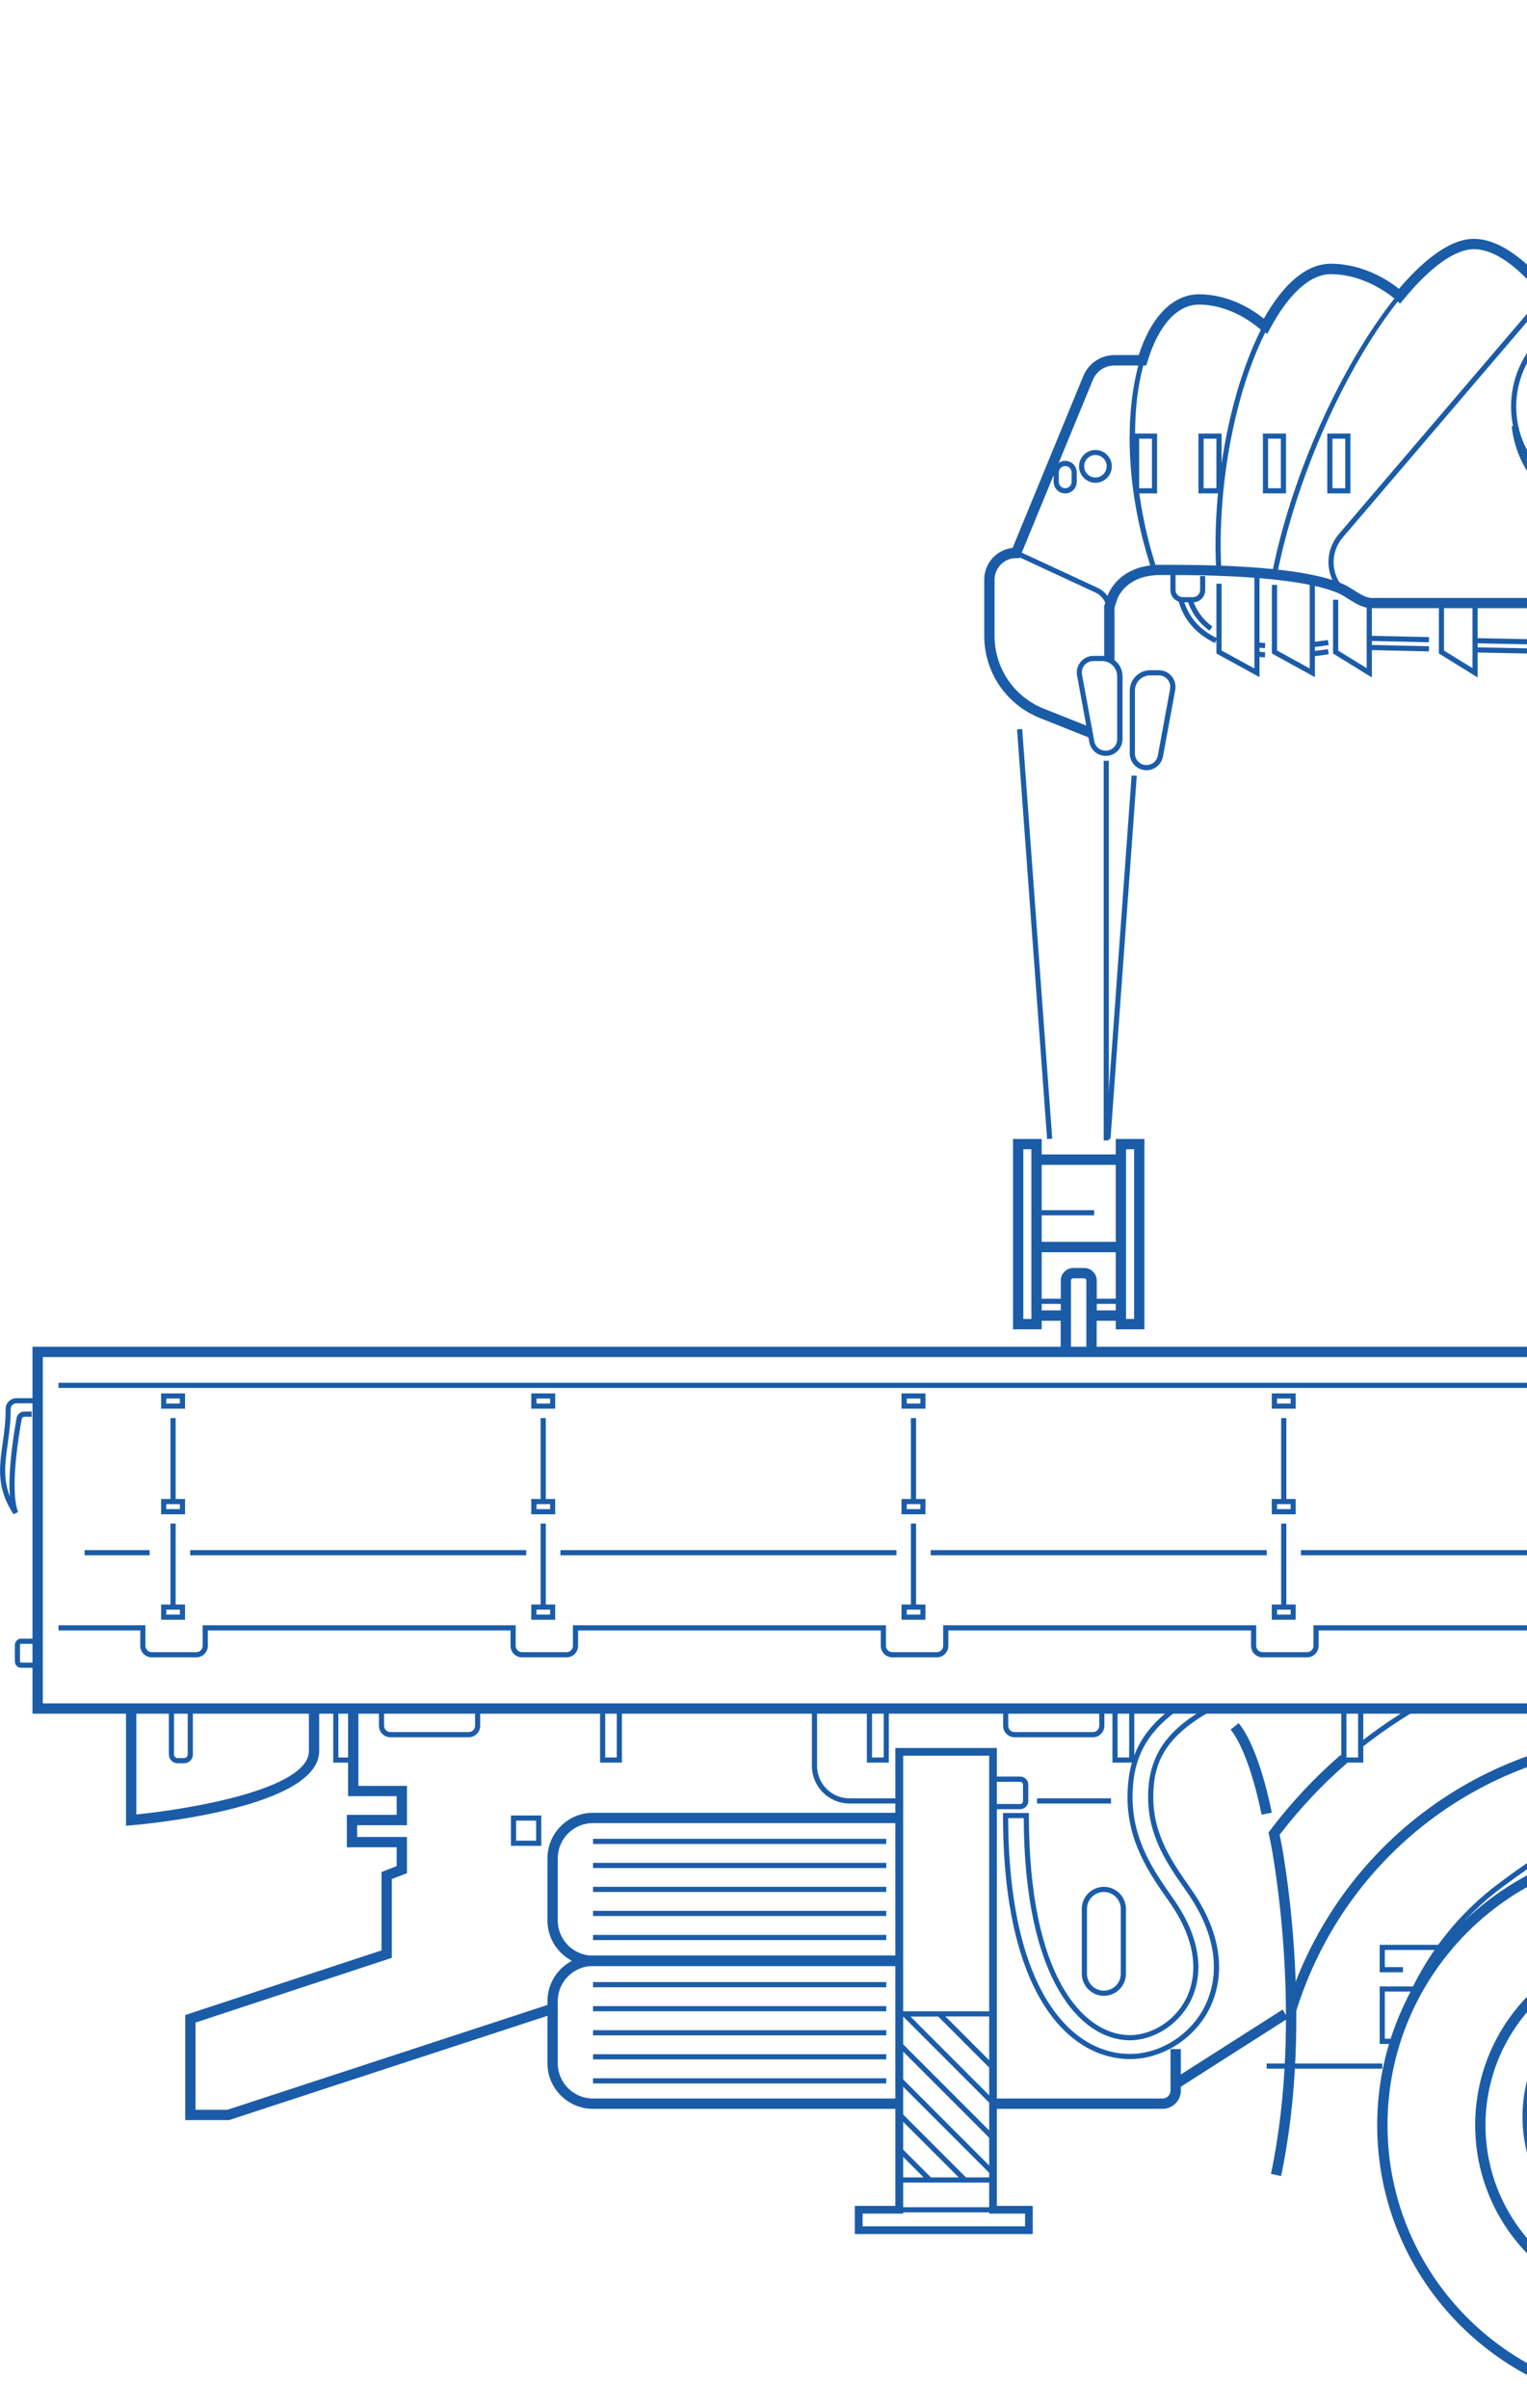 <svg width="234" height="369" viewBox="0 0 234 369" fill="none" xmlns="http://www.w3.org/2000/svg">
<g clip-path="url(#clip0)">
<path d="M559.243 280.585H515.131L499.01 262.191H373.171L357.05 280.585H322.2L306.079 262.191H5.373V206.754H546.963V119.209H559.259V280.585H559.243ZM515.495 279.795H558.453V120H547.737V207.545H6.163V261.4H306.458L322.579 279.795H356.718L372.839 261.4H499.39L515.495 279.795Z" fill="#1B5CA8"/>
<path d="M559.639 280.981H514.958L498.837 262.586H373.361L357.24 280.981H322.027L305.906 262.586H4.979V206.358H524.82V136.671L547.074 118.814H559.639V280.981ZM515.685 279.399H558.074V120.396H547.643L526.417 137.43V207.94H6.559V261.005H306.633L322.754 279.399H356.529L372.65 261.005H499.548L515.685 279.399Z" fill="#1B5CA8"/>
<path d="M313.776 253.95H306.964C305.984 253.95 305.194 253.16 305.194 252.179V249.822H258.806V252.179C258.806 253.16 258.016 253.95 257.036 253.95H250.224C249.244 253.95 248.454 253.16 248.454 252.179V249.822H202.066V252.179C202.066 253.16 201.276 253.95 200.296 253.95H193.484C192.504 253.95 191.714 253.16 191.714 252.179V249.822H145.326V252.179C145.326 253.16 144.536 253.95 143.556 253.95H136.744C135.764 253.95 134.974 253.16 134.974 252.179V249.822H88.587V252.179C88.587 253.16 87.796 253.95 86.816 253.95H80.004C79.025 253.95 78.234 253.16 78.234 252.179V249.822H31.847V252.179C31.847 253.16 31.056 253.95 30.076 253.95H23.265C22.285 253.95 21.494 253.16 21.494 252.179V249.822H8.961V249.032H22.285V252.179C22.285 252.717 22.727 253.16 23.265 253.16H30.076C30.614 253.16 31.056 252.717 31.056 252.179V249.032H79.025V252.179C79.025 252.717 79.467 253.16 80.004 253.16H86.816C87.354 253.16 87.796 252.717 87.796 252.179V249.032H135.764V252.179C135.764 252.717 136.207 253.16 136.744 253.16H143.556C144.094 253.16 144.536 252.717 144.536 252.179V249.032H192.504V252.179C192.504 252.717 192.947 253.16 193.484 253.16H200.296C200.834 253.16 201.276 252.717 201.276 252.179V249.032H249.244V252.179C249.244 252.717 249.687 253.16 250.224 253.16H257.036C257.573 253.16 258.016 252.717 258.016 252.179V249.032H305.984V252.179C305.984 252.717 306.427 253.16 306.964 253.16H313.776C314.313 253.16 314.756 252.717 314.756 252.179V249.032H332.774V249.822H315.546V252.179C315.546 253.16 314.756 253.95 313.776 253.95Z" fill="#1B5CA8"/>
<path d="M332.774 211.878H8.961V212.669H332.774V211.878Z" fill="#1B5CA8"/>
<path d="M28.354 248.193H24.688V245.852H26.126V233.452H26.916V245.852H28.354V248.193ZM25.478 247.402H27.564V246.643H25.478V247.402ZM28.354 232.029H24.688V229.688H26.126V217.288H26.916V229.688H28.354V232.029ZM25.478 231.238H27.564V230.479H25.478V231.238ZM28.354 215.848H24.688V213.508H28.354V215.848ZM25.478 215.058H27.564V214.298H25.478V215.058Z" fill="#1B5CA8"/>
<path d="M22.932 237.517H12.959V238.308H22.932V237.517Z" fill="#1B5CA8"/>
<path d="M80.637 237.517H29.145V238.308H80.637V237.517Z" fill="#1B5CA8"/>
<path d="M137.375 237.517H85.883V238.308H137.375V237.517Z" fill="#1B5CA8"/>
<path d="M194.116 237.517H142.623V238.308H194.116V237.517Z" fill="#1B5CA8"/>
<path d="M250.856 237.517H199.363V238.308H250.856V237.517Z" fill="#1B5CA8"/>
<path d="M168.054 207.149H166.474V196.22C166.474 196.03 166.316 195.872 166.126 195.872H164.466C164.277 195.872 164.119 196.03 164.119 196.22V207.149H162.538V202.373H159.63V203.685H155.236V174.52H159.63V176.892H170.978V174.52H175.372V203.685H170.978V202.373H168.054V207.149ZM172.559 202.104H173.791V176.101H172.559V202.104ZM156.817 202.104H158.05V176.101H156.817V202.104ZM168.054 200.791H170.978V191.871H159.63V200.791H162.554V196.22C162.554 195.16 163.423 194.29 164.482 194.29H166.142C167.201 194.29 168.07 195.16 168.07 196.22V200.791H168.054ZM159.63 190.289H170.978V178.49H159.63V190.289Z" fill="#1B5CA8"/>
<path d="M156.644 111.708L155.855 111.766L160.459 174.529L161.247 174.471L156.644 111.708Z" fill="#1B5CA8"/>
<path d="M173.411 118.821L169.385 174.477L170.173 174.534L174.199 118.878L173.411 118.821Z" fill="#1B5CA8"/>
<path d="M169.919 116.568H169.129V174.741H169.919V116.568Z" fill="#1B5CA8"/>
<path d="M2.07 232.029C-0.554 228.011 -0.111 224.864 0.395 221.226C0.632 219.565 0.869 217.857 0.869 215.848C0.869 214.963 1.627 214.235 2.56 214.235H5.784V215.026H2.544C2.038 215.026 1.643 215.39 1.643 215.848C1.643 217.905 1.39 219.739 1.169 221.337C0.774 224.184 0.442 226.572 1.517 229.292C1.185 225.164 2.18 219.281 2.544 217.272C2.655 216.703 3.145 216.291 3.714 216.291H4.852V217.082H3.729C3.54 217.082 3.366 217.224 3.334 217.414C2.876 219.882 1.485 228.217 2.765 231.681L2.07 232.029Z" fill="#1B5CA8"/>
<path d="M85.077 248.193H81.41V245.852H82.848V233.452H83.639V245.852H85.077V248.193ZM82.216 247.402H84.302V246.643H82.216V247.402ZM85.077 232.029H81.41V229.688H82.848V217.288H83.639V229.688H85.077V232.029ZM82.216 231.238H84.302V230.479H82.216V231.238ZM85.077 215.848H81.41V213.508H85.077V215.848ZM82.216 215.058H84.302V214.298H82.216V215.058Z" fill="#1B5CA8"/>
<path d="M141.817 248.193H138.15V245.852H139.589V233.452H140.379V245.852H141.817V248.193ZM138.956 247.402H141.043V246.643H138.956V247.402ZM141.817 232.029H138.15V229.688H139.589V217.288H140.379V229.688H141.817V232.029ZM138.956 231.238H141.043V230.479H138.956V231.238ZM141.817 215.848H138.15V213.508H141.817V215.848ZM138.956 215.058H141.043V214.298H138.956V215.058Z" fill="#1B5CA8"/>
<path d="M198.557 248.193H194.891V245.852H196.329V233.452H197.119V245.852H198.557V248.193ZM195.697 247.402H197.783V246.643H195.697V247.402ZM198.557 232.029H194.891V229.688H196.329V217.288H197.119V229.688H198.557V232.029ZM195.697 231.238H197.783V230.479H195.697V231.238ZM198.557 215.848H194.891V213.508H198.557V215.848ZM195.697 215.058H197.783V214.298H195.697V215.058Z" fill="#1B5CA8"/>
<path d="M255.645 346.699C243.333 346.699 233.312 336.671 233.312 324.35C233.312 312.029 243.333 302.001 255.645 302.001C267.957 302.001 277.977 312.029 277.977 324.35C277.977 336.671 267.957 346.699 255.645 346.699ZM255.645 302.808C243.775 302.808 234.103 312.472 234.103 324.366C234.103 336.244 243.76 345.924 255.645 345.924C267.53 345.924 277.187 336.26 277.187 324.366C277.187 312.472 267.514 302.808 255.645 302.808Z" fill="#1B5CA8"/>
<path d="M254.381 353.958C238.766 353.958 226.059 341.242 226.059 325.615C226.059 309.988 238.766 297.272 254.381 297.272C269.996 297.272 282.704 309.988 282.704 325.615C282.704 341.242 269.996 353.958 254.381 353.958ZM254.381 298.869C239.635 298.869 227.639 310.874 227.639 325.631C227.639 340.388 239.635 352.393 254.381 352.393C269.127 352.393 281.123 340.388 281.123 325.631C281.123 310.874 269.127 298.869 254.381 298.869Z" fill="#1B5CA8"/>
<path d="M254.382 368.605C230.706 368.605 211.439 349.324 211.439 325.631C211.439 301.938 230.706 282.657 254.382 282.657C278.057 282.657 297.324 301.938 297.324 325.631C297.324 349.324 278.057 368.605 254.382 368.605ZM254.382 283.432C231.132 283.432 212.23 302.365 212.23 325.615C212.23 348.866 231.148 367.798 254.382 367.798C277.615 367.798 296.533 348.866 296.533 325.615C296.533 302.365 277.631 283.432 254.382 283.432Z" fill="#1B5CA8"/>
<path d="M254.38 369C230.483 369 211.043 349.546 211.043 325.631C211.043 301.716 230.483 282.262 254.38 282.262C278.277 282.262 297.717 301.716 297.717 325.631C297.717 349.546 278.277 369 254.38 369ZM254.38 283.828C231.352 283.828 212.623 302.571 212.623 325.615C212.623 348.66 231.352 367.403 254.38 367.403C277.408 367.403 296.137 348.66 296.137 325.615C296.137 302.571 277.408 283.828 254.38 283.828Z" fill="#1B5CA8"/>
<path d="M313.017 327.244L312.701 321.977C310.82 291.23 285.2 267.157 254.396 267.157C228.729 267.157 206.333 283.606 198.652 308.09L197.15 307.616C205.037 282.468 228.049 265.576 254.412 265.576C286.053 265.576 312.369 290.313 314.297 321.883L314.613 327.149L313.017 327.244Z" fill="#1B5CA8"/>
<path d="M208.752 267.711L208.262 267.094C210.854 265.054 213.604 263.156 216.449 261.463L216.844 262.143C214.046 263.82 211.328 265.686 208.752 267.711Z" fill="#1B5CA8"/>
<path d="M272.747 364.793L272.446 364.065C288.71 357.407 302.982 336.671 302.982 319.684C302.982 296.276 283.952 277.232 260.561 277.232C248.549 277.232 240.647 281.408 230.263 289.126C223.894 293.856 218.947 300.23 215.959 307.553L215.232 307.252C218.283 299.803 223.309 293.318 229.789 288.494C240.299 280.68 248.312 276.442 260.545 276.442C284.379 276.442 303.756 295.833 303.756 319.684C303.772 336.956 289.279 358.039 272.747 364.793Z" fill="#1B5CA8"/>
<path d="M5.768 255.548H3.192C2.686 255.548 2.275 255.089 2.275 254.536V252.1C2.275 251.546 2.686 251.088 3.192 251.088H5.768V251.879H3.192C3.145 251.879 3.066 251.958 3.066 252.1V254.536C3.066 254.662 3.145 254.757 3.192 254.757H5.768V255.548Z" fill="#1B5CA8"/>
<path d="M19.312 279.747V261.811H20.893V278.023C29.017 277.217 47.335 274.164 47.335 268.296V261.827H48.915V268.296C48.915 276.932 23.106 279.431 20.166 279.684L19.312 279.747Z" fill="#1B5CA8"/>
<path d="M28.212 270.178H27.216C26.474 270.178 25.873 269.577 25.873 268.834V261.811H26.663V268.834C26.663 269.134 26.916 269.387 27.216 269.387H28.212C28.512 269.387 28.765 269.134 28.765 268.834V261.811H29.556V268.834C29.571 269.577 28.955 270.178 28.212 270.178Z" fill="#1B5CA8"/>
<path d="M71.833 266.192H59.821C58.857 266.192 58.066 265.402 58.066 264.437V261.811H58.857V264.437C58.857 264.975 59.299 265.402 59.821 265.402H71.833C72.37 265.402 72.797 264.959 72.797 264.437V261.811H73.587V264.437C73.587 265.402 72.797 266.192 71.833 266.192Z" fill="#1B5CA8"/>
<path d="M167.485 266.192H155.473C154.509 266.192 153.719 265.402 153.719 264.437V261.811H154.509V264.437C154.509 264.975 154.952 265.402 155.473 265.402H167.485C168.022 265.402 168.449 264.959 168.449 264.437V261.811H169.239V264.437C169.239 265.402 168.449 266.192 167.485 266.192Z" fill="#1B5CA8"/>
<path d="M178.153 323.132H152.17V321.55H178.153C178.833 321.55 179.37 320.997 179.37 320.332V313.974H180.951V320.332C180.967 321.867 179.702 323.132 178.153 323.132Z" fill="#1B5CA8"/>
<path d="M35.102 324.856H28.385V308.755L58.462 298.854V286.849L60.785 285.932V283.053H53.151V278.087H60.785V275.224H53.341V261.811H54.921V273.642H62.365V279.668H54.732V281.471H62.365V287.023L60.042 287.924V299.992L29.965 309.909V323.274H34.849L84.445 307.031L84.935 308.533L35.102 324.856Z" fill="#1B5CA8"/>
<path d="M158.066 342.128H131.197V338.205H137.409V268.043H152.566V338.205H158.066V342.128ZM131.988 341.337H157.291V338.996H131.988V341.337ZM138.199 338.205H151.775V334.425H138.199V338.205ZM148.03 333.634H151.775V333.128L138.199 319.542V323.796L148.03 333.634ZM142.656 333.634H146.907L138.199 324.919V329.174L142.656 333.634ZM138.199 333.634H141.534L138.199 330.297V333.634ZM138.199 318.419L151.775 332.005V327.75L138.199 314.164V318.419ZM138.199 313.041L151.775 326.627V322.373L138.389 308.976H138.199V313.041ZM139.511 308.976L151.791 321.266V317.011L143.778 308.992H139.511V308.976ZM144.884 308.976L151.791 315.888V308.976H144.884ZM138.199 308.185H151.775V268.834H138.199V308.185Z" fill="#1B5CA8"/>
<path d="M157.874 341.922H131.385V338.395H137.596V268.233H152.358V338.395H157.858V341.922H157.874ZM131.78 341.527H157.479V338.79H151.979V268.628H138.007V338.79H131.796V341.527H131.78Z" fill="#FF17C0"/>
<path d="M158.27 342.317H130.99V338H137.202V267.837H152.754V338H158.254V342.317H158.27ZM132.176 341.131H157.084V339.186H151.584V269.024H138.403V339.186H132.191V341.131H132.176Z" fill="#1B5CA8"/>
<path d="M137.803 322.737H90.862C87.243 322.737 84.287 319.779 84.287 316.157V306.635C84.287 303.013 87.243 300.056 90.862 300.056H137.803V300.847H90.862C87.669 300.847 85.077 303.44 85.077 306.635V316.157C85.077 319.352 87.669 321.946 90.862 321.946H137.803V322.737Z" fill="#1B5CA8"/>
<path d="M137.803 323.132H90.863C87.022 323.132 83.893 320 83.893 316.157V306.635C83.893 302.792 87.022 299.66 90.863 299.66H137.803V301.242H90.863C87.891 301.242 85.473 303.662 85.473 306.635V316.157C85.473 319.13 87.891 321.55 90.863 321.55H137.803V323.132Z" fill="#1B5CA8"/>
<path d="M137.803 300.847H90.862C87.243 300.847 84.287 297.889 84.287 294.267V284.745C84.287 281.123 87.243 278.166 90.862 278.166H137.803V278.956H90.862C87.669 278.956 85.077 281.55 85.077 284.745V294.267C85.077 297.462 87.669 300.056 90.862 300.056H137.803V300.847Z" fill="#1B5CA8"/>
<path d="M137.803 301.242H90.863C87.022 301.242 83.893 298.11 83.893 294.267V284.745C83.893 280.902 87.022 277.77 90.863 277.77H137.803V279.352H90.863C87.891 279.352 85.473 281.772 85.473 284.745V294.267C85.473 297.24 87.891 299.66 90.863 299.66H137.803V301.242Z" fill="#1B5CA8"/>
<path d="M156.327 277.217H151.791V272.219H156.327C157.022 272.219 157.576 272.772 157.576 273.468V275.951C157.576 276.663 157.007 277.217 156.327 277.217ZM152.565 276.426H156.311C156.564 276.426 156.77 276.22 156.77 275.967V273.484C156.77 273.231 156.564 273.025 156.311 273.025H152.565V276.426Z" fill="#1B5CA8"/>
<path d="M173.191 315.508H172.938C163.644 315.319 153.703 305.433 153.703 278.197V277.802H157.67V278.197C157.67 302.808 165.936 311.697 173.017 311.839C173.048 311.839 173.08 311.839 173.112 311.839C176.526 311.839 179.955 309.672 181.678 306.414C182.958 303.962 184.349 298.759 179.165 291.388C176.162 287.118 172.78 282.294 172.78 275.366C172.78 269.293 174.913 265.133 179.908 261.495L180.366 262.128C175.593 265.607 173.554 269.561 173.554 275.366C173.554 282.041 176.873 286.77 179.797 290.93C185.218 298.648 183.733 304.184 182.358 306.778C180.508 310.289 176.794 312.63 173.096 312.63C173.064 312.63 173.033 312.63 173.001 312.63C165.604 312.488 156.975 303.472 156.88 278.593H154.493C154.588 304.943 164.071 314.544 172.938 314.718H173.175C177.758 314.718 182.326 311.855 184.539 307.584C186.088 304.595 187.794 298.332 181.836 289.838C178.944 285.71 175.941 281.455 175.941 275.366C175.941 269.182 178.628 265.149 185.218 261.463L185.598 262.159C178.232 266.272 176.731 270.415 176.731 275.366C176.731 281.202 179.655 285.362 182.484 289.395C188.68 298.221 186.878 304.816 185.25 307.964C182.911 312.472 178.059 315.508 173.191 315.508Z" fill="#1B5CA8"/>
<path d="M173.823 270.083H170.473V261.811H171.263V269.292H173.033V261.811H173.823V270.083Z" fill="#1B5CA8"/>
<path d="M208.909 270.083H205.543V261.811H206.333V269.292H208.119V261.811H208.909V270.083Z" fill="#1B5CA8"/>
<path d="M136.206 270.083H132.84V261.811H133.63V269.292H135.416V261.811H136.206V270.083Z" fill="#1B5CA8"/>
<path d="M95.304 270.083H91.953V261.811H92.743V269.292H94.513V261.811H95.304V270.083Z" fill="#1B5CA8"/>
<path d="M54.415 270.083H51.065V261.811H51.855V269.292H53.625V261.811H54.415V270.083Z" fill="#1B5CA8"/>
<path d="M206.935 75.603H203.395V66.43H206.935V75.603ZM204.185 74.812H206.145V67.22H204.185V74.812Z" fill="#1B5CA8"/>
<path d="M197.072 75.603H193.531V66.43H197.072V75.603ZM194.322 74.812H196.281V67.22H194.322V74.812Z" fill="#1B5CA8"/>
<path d="M187.195 75.603H183.654V66.43H187.195V75.603ZM184.445 74.812H186.404V67.22H184.445V74.812Z" fill="#1B5CA8"/>
<path d="M177.316 75.603H173.775V66.43H177.316V75.603ZM174.566 74.812H176.525V67.22H174.566V74.812Z" fill="#1B5CA8"/>
<path d="M163.233 75.603C162.253 75.603 161.463 74.812 161.463 73.832V72.392C161.463 71.412 162.253 70.621 163.233 70.621C164.213 70.621 165.003 71.412 165.003 72.392V73.832C165.003 74.812 164.213 75.603 163.233 75.603ZM163.233 71.412C162.696 71.412 162.253 71.855 162.253 72.392V73.832C162.253 74.369 162.696 74.812 163.233 74.812C163.77 74.812 164.213 74.369 164.213 73.832V72.392C164.213 71.855 163.77 71.412 163.233 71.412Z" fill="#1B5CA8"/>
<path d="M167.865 73.974C166.474 73.974 165.352 72.835 165.352 71.459C165.352 70.083 166.49 68.944 167.865 68.944C169.24 68.944 170.378 70.083 170.378 71.459C170.378 72.835 169.255 73.974 167.865 73.974ZM167.865 69.719C166.916 69.719 166.142 70.494 166.142 71.443C166.142 72.392 166.916 73.167 167.865 73.167C168.813 73.167 169.587 72.392 169.587 71.443C169.587 70.494 168.813 69.719 167.865 69.719Z" fill="#1B5CA8"/>
<path d="M166.915 112.614L159.534 109.672C154.492 107.663 151.221 102.855 151.221 97.414V88.81C151.221 86.327 153.228 84.318 155.709 84.318L155.867 84.35L168.243 90.091C169.539 90.692 170.376 92.005 170.376 93.444V101.115H169.586V93.444C169.586 92.321 168.922 91.293 167.911 90.819L155.614 85.109C153.607 85.156 151.995 86.801 151.995 88.81V97.414C151.995 102.523 155.061 107.046 159.803 108.944L167.184 111.886L166.915 112.614Z" fill="#1B5CA8"/>
<path d="M156.073 84.856L155.346 84.555L166.378 57.746C167.12 55.959 168.843 54.788 170.787 54.788H175.086V55.579H170.787C169.175 55.579 167.721 56.544 167.105 58.047L156.073 84.856Z" fill="#1B5CA8"/>
<path d="M195.681 88.161L194.906 88.003C199.679 63.677 215.879 36.963 225.852 36.963C232.095 36.963 236.552 43.306 236.726 43.575L236.078 44.017C236.031 43.954 231.669 37.738 225.852 37.738C216.18 37.754 200.391 64.136 195.681 88.161Z" fill="#1B5CA8"/>
<path d="M186.373 87.481C185.488 70.7 190.387 51.641 197.531 44.112C199.617 41.914 201.767 40.807 203.932 40.807C210.128 40.807 214.569 44.903 214.758 45.077L214.221 45.662C214.174 45.615 209.812 41.613 203.932 41.613C201.988 41.613 200.028 42.641 198.1 44.682C191.083 52.084 186.278 70.874 187.163 87.466L186.373 87.481Z" fill="#1B5CA8"/>
<path d="M176.542 87.466C170.994 70.874 172.796 55.658 177.443 49.19C179.181 46.77 181.362 45.488 183.733 45.488C189.692 45.488 193.959 49.585 194.133 49.759L193.58 50.328C193.532 50.281 189.36 46.279 183.733 46.279C181.584 46.279 179.687 47.418 178.075 49.648C172.148 57.889 173.239 75.144 177.285 87.212L176.542 87.466Z" fill="#1B5CA8"/>
<path d="M175.687 118.023C174.281 118.023 173.127 116.868 173.127 115.461V105.828C173.127 104.104 174.534 102.697 176.256 102.697H177.584C178.343 102.697 179.054 103.029 179.544 103.614C180.034 104.199 180.223 104.959 180.097 105.702L178.216 115.919C177.979 117.153 176.92 118.023 175.687 118.023ZM176.256 103.488C174.96 103.488 173.917 104.532 173.917 105.828V115.461C173.917 116.441 174.707 117.232 175.687 117.232C176.541 117.232 177.268 116.615 177.426 115.777L179.307 105.56C179.402 105.038 179.259 104.516 178.927 104.12C178.595 103.725 178.106 103.488 177.568 103.488H176.256Z" fill="#1B5CA8"/>
<path d="M169.444 115.825C168.211 115.825 167.152 114.939 166.931 113.721L165.05 103.503C164.908 102.76 165.113 101.985 165.603 101.416C166.093 100.83 166.804 100.498 167.563 100.498H168.891C170.613 100.498 172.02 101.906 172.02 103.63V113.262C172.004 114.67 170.866 115.825 169.444 115.825ZM167.547 101.289C167.026 101.289 166.536 101.526 166.188 101.922C165.856 102.317 165.714 102.855 165.809 103.361L167.689 113.579C167.848 114.417 168.575 115.034 169.428 115.034C170.408 115.034 171.198 114.243 171.198 113.262V103.63C171.198 102.333 170.155 101.289 168.859 101.289H167.547Z" fill="#1B5CA8"/>
<path d="M170.347 93.191L169.588 92.938L170.078 91.435C170.094 91.388 171.627 86.944 177.759 86.944H178.186C183.876 86.944 198.985 86.928 205.639 89.854L205.323 90.581C198.827 87.719 183.86 87.734 178.186 87.734H177.759C172.18 87.734 170.836 91.641 170.821 91.689L170.347 93.191Z" fill="#1B5CA8"/>
<path d="M556.826 117.628C552.432 117.628 548.781 116.188 545.999 113.326C539.946 107.125 539.804 96.37 539.835 94.377C538.697 94.029 534.414 92.796 532.059 92.796H210.238C207.614 92.796 205.307 91.309 204.201 88.921C203.094 86.532 203.474 83.812 205.18 81.819L236.111 45.615L236.711 46.137L205.781 82.341C204.28 84.097 203.948 86.501 204.912 88.604C205.876 90.708 207.915 92.021 210.238 92.021H532.059C534.904 92.021 540.136 93.666 540.357 93.729L540.641 93.824L540.626 94.124C540.626 94.251 540.246 106.335 546.568 112.788C549.255 115.54 552.795 116.932 557.094 116.853C562.531 116.774 570.797 116.758 581.592 116.742V117.533C570.781 117.517 562.531 117.564 557.094 117.643C557.015 117.628 556.921 117.628 556.826 117.628Z" fill="#1B5CA8"/>
<path d="M226.437 103.804L220.494 100.135V92.4H221.284V99.692L225.647 102.38V92.4H226.437V103.804Z" fill="#1B5CA8"/>
<path d="M210.222 103.804L204.279 100.135V91.894H205.07V99.692L209.432 102.381V92.4H210.222V103.804Z" fill="#1B5CA8"/>
<path d="M201.497 103.757L194.906 100.135V89.617H195.697V99.676L200.707 102.428V88.936H201.497V103.757Z" fill="#1B5CA8"/>
<path d="M193.011 103.757L186.404 100.135V89.443H187.195V99.676L192.221 102.428V87.766H193.011V103.757Z" fill="#1B5CA8"/>
<path d="M185.329 96.639C183.717 95.453 182.579 93.903 181.979 92.021L182.737 91.783C183.29 93.507 184.318 94.931 185.788 96.006L185.329 96.639Z" fill="#1B5CA8"/>
<path d="M186.183 98.521C185.582 98.237 184.982 97.904 184.429 97.509C182.643 96.244 181.394 94.567 180.73 92.527C180.667 92.337 180.62 92.163 180.572 91.973L181.331 91.768C181.378 91.942 181.426 92.116 181.489 92.29C182.105 94.156 183.243 95.69 184.903 96.861C185.424 97.224 185.962 97.541 186.531 97.809L186.183 98.521Z" fill="#1B5CA8"/>
<path d="M193.831 99.328C193.404 99.296 192.978 99.249 192.551 99.201L192.646 98.41C193.057 98.458 193.467 98.505 193.894 98.537L193.831 99.328Z" fill="#1B5CA8"/>
<path d="M201.149 99.17L201.07 98.379C201.94 98.284 202.761 98.173 203.488 98.063L203.615 98.838C202.856 98.964 202.034 99.075 201.149 99.17Z" fill="#1B5CA8"/>
<path d="M209.825 97.416L209.807 98.206L218.971 98.415L218.989 97.624L209.825 97.416Z" fill="#1B5CA8"/>
<path d="M301.322 99.818C301.022 99.818 253.101 99.154 226.027 98.569L226.043 97.778C253.117 98.363 301.038 99.027 301.338 99.027L301.322 99.818Z" fill="#1B5CA8"/>
<path d="M193.831 100.736C193.404 100.704 192.978 100.656 192.551 100.609L192.646 99.818C193.057 99.866 193.467 99.913 193.878 99.945L193.831 100.736Z" fill="#1B5CA8"/>
<path d="M201.149 100.577L201.07 99.787C201.94 99.692 202.761 99.581 203.488 99.47L203.615 100.245C202.856 100.372 202.034 100.483 201.149 100.577Z" fill="#1B5CA8"/>
<path d="M209.819 98.815L209.801 99.606L218.965 99.814L218.983 99.023L209.819 98.815Z" fill="#1B5CA8"/>
<path d="M301.322 101.226C301.022 101.226 253.101 100.562 226.027 99.976L226.043 99.186C253.117 99.771 301.038 100.435 301.338 100.435L301.322 101.226Z" fill="#1B5CA8"/>
<path d="M182.815 92.29H181.234C180.191 92.29 179.354 91.451 179.354 90.407V87.339H180.144V90.407C180.144 91.008 180.634 91.499 181.234 91.499H182.815C183.415 91.499 183.905 91.008 183.905 90.407V88.272H184.696V90.407C184.696 91.451 183.858 92.29 182.815 92.29Z" fill="#1B5CA8"/>
<path d="M246.573 77.327C238.292 77.327 231.559 70.589 231.559 62.301C231.559 54.014 238.292 47.276 246.573 47.276C254.855 47.276 261.588 54.014 261.588 62.301C261.588 70.589 254.855 77.327 246.573 77.327ZM246.573 48.066C238.734 48.066 232.349 54.456 232.349 62.301C232.349 70.146 238.734 76.536 246.573 76.536C254.413 76.536 260.798 70.146 260.798 62.301C260.798 54.456 254.413 48.066 246.573 48.066Z" fill="#1B5CA8"/>
<path d="M247.821 79.826C239.492 79.826 232.537 73.579 231.652 65.306L232.443 65.227C233.28 73.104 239.903 79.051 247.821 79.051C256.356 79.051 263.294 72.108 263.294 63.567C263.294 57.019 259.153 51.151 252.989 48.968L253.258 48.225C259.738 50.518 264.084 56.687 264.084 63.567C264.084 72.519 256.782 79.826 247.821 79.826Z" fill="#1B5CA8"/>
<path d="M166.773 112.978L159.392 110.036C154.193 107.964 150.826 103.013 150.826 97.414V88.81C150.826 86.295 152.723 84.223 155.173 83.954L166.015 57.604C166.821 55.658 168.686 54.409 170.788 54.409H174.502C176.414 48.478 179.765 45.093 183.748 45.093C188.458 45.093 192.14 47.592 193.674 48.826C196.787 43.306 200.312 40.411 203.931 40.411C208.989 40.411 212.908 43.069 214.378 44.255C217.46 40.633 221.791 36.599 225.852 36.599C233.328 36.599 240.393 48.351 240.693 48.857L239.334 49.664C239.271 49.553 232.443 38.181 225.852 38.181C222.976 38.181 219.151 40.917 215.089 45.884L214.552 46.532L213.935 45.963C213.888 45.931 209.637 42.009 203.915 42.009C200.786 42.009 197.467 45.014 194.574 50.455L194.211 51.151L193.31 50.613C193.263 50.581 189.185 46.675 183.732 46.675C180.382 46.675 177.505 49.87 175.83 55.437L175.656 56.006H170.772C169.318 56.006 168.022 56.876 167.469 58.221L156.231 85.52H155.71C153.892 85.52 152.407 87.007 152.407 88.826V97.43C152.407 102.381 155.378 106.762 159.977 108.596L167.358 111.538L166.773 112.978Z" fill="#1B5CA8"/>
<path d="M556.825 118.023C552.32 118.023 548.575 116.536 545.714 113.594C539.819 107.553 539.423 97.303 539.439 94.678C538.017 94.251 534.208 93.191 532.058 93.191H210.237C208.862 93.191 207.756 92.479 206.681 91.799C206.159 91.467 205.669 91.151 205.164 90.929C198.731 88.098 183.274 88.098 178.2 88.114H177.774C172.526 88.114 171.262 91.657 171.215 91.799L170.772 93.144C170.772 93.239 170.788 93.333 170.788 93.444V101.115H169.207V93.444C169.207 93.349 169.207 93.254 169.192 93.159L169.176 92.986L169.713 91.325C169.776 91.135 171.341 86.548 177.774 86.548H178.2C183.89 86.548 199.079 86.532 205.812 89.49C206.428 89.759 206.981 90.123 207.534 90.471C208.467 91.056 209.336 91.625 210.253 91.625H532.074C534.966 91.625 540.261 93.286 540.482 93.349L541.051 93.523L541.036 94.124C541.036 94.251 540.672 106.161 546.868 112.503C549.475 115.176 552.921 116.536 557.109 116.441C562.546 116.362 570.812 116.331 581.623 116.331V117.912C570.796 117.912 562.578 117.944 557.141 118.023C557.014 118.023 556.92 118.023 556.825 118.023Z" fill="#1B5CA8"/>
<path d="M169.16 305.813C167.295 305.813 165.777 304.295 165.777 302.428V292.495C165.777 290.629 167.295 289.111 169.16 289.111C171.025 289.111 172.542 290.629 172.542 292.495V302.428C172.542 304.31 171.025 305.813 169.16 305.813ZM169.16 289.901C167.737 289.901 166.568 291.072 166.568 292.495V302.428C166.568 303.852 167.721 305.022 169.16 305.022C170.582 305.022 171.752 303.867 171.752 302.428V292.495C171.752 291.072 170.582 289.901 169.16 289.901Z" fill="#1B5CA8"/>
<path d="M170.25 275.556H158.918V276.347H170.25V275.556Z" fill="#1B5CA8"/>
<path d="M137.803 276.347H130.185C127.008 276.347 124.416 273.753 124.416 270.574V261.811H125.206V270.574C125.206 273.326 127.435 275.556 130.185 275.556H137.803V276.347Z" fill="#1B5CA8"/>
<path d="M82.944 282.831H78.297V278.181H82.944V282.831ZM79.087 282.041H82.153V278.972H79.087V282.041Z" fill="#1B5CA8"/>
<path d="M135.812 303.709H90.879V304.5H135.812V303.709Z" fill="#1B5CA8"/>
<path d="M135.812 307.395H90.879V308.185H135.812V307.395Z" fill="#1B5CA8"/>
<path d="M135.812 311.08H90.879V311.871H135.812V311.08Z" fill="#1B5CA8"/>
<path d="M135.812 314.765H90.879V315.556H135.812V314.765Z" fill="#1B5CA8"/>
<path d="M135.812 318.45H90.879V319.241H135.812V318.45Z" fill="#1B5CA8"/>
<path d="M135.812 281.756H90.879V282.547H135.812V281.756Z" fill="#1B5CA8"/>
<path d="M135.812 285.441H90.879V286.232H135.812V285.441Z" fill="#1B5CA8"/>
<path d="M135.812 289.111H90.879V289.901H135.812V289.111Z" fill="#1B5CA8"/>
<path d="M135.812 292.796H90.879V293.587H135.812V292.796Z" fill="#1B5CA8"/>
<path d="M135.812 296.481H90.879V297.272H135.812V296.481Z" fill="#1B5CA8"/>
<path d="M196.313 333.429L194.764 333.096C199.916 308.707 194.811 282.847 194.764 282.594L194.4 280.76L194.622 280.475C197.798 276.268 201.434 272.377 205.432 268.913L206.46 270.115C202.635 273.421 199.158 277.138 196.092 281.139L196.329 282.278C196.376 282.547 201.544 308.707 196.313 333.429Z" fill="#1B5CA8"/>
<path d="M193.325 278.055C193.31 277.96 191.571 268.739 188.584 265.022L189.817 264.026C193.057 268.043 194.811 277.359 194.89 277.754L193.325 278.055Z" fill="#1B5CA8"/>
<path d="M196.539 307.926L179.732 318.644L180.582 319.978L197.389 309.26L196.539 307.926Z" fill="#1B5CA8"/>
<path d="M211.817 316.189H194.1V316.979H211.817V316.189Z" fill="#1B5CA8"/>
<path d="M213.793 313.183H211.422V304.374H217.27V305.164H212.212V312.393H213.793V313.183Z" fill="#1B5CA8"/>
<path d="M214.994 302.207H211.422V298H220.573V298.79H212.212V301.416H214.994V302.207Z" fill="#1B5CA8"/>
<path d="M171.562 199.795H167.485V199.004H171.562V199.795ZM163.123 199.795H159.045V199.004H163.123V199.795ZM167.674 186.224H159.25V185.433H167.674V186.224Z" fill="#1B5CA8"/>
</g>
<defs>
<clipPath id="clip0">
<rect width="874" height="369" fill="white"/>
</clipPath>
</defs>
</svg>
